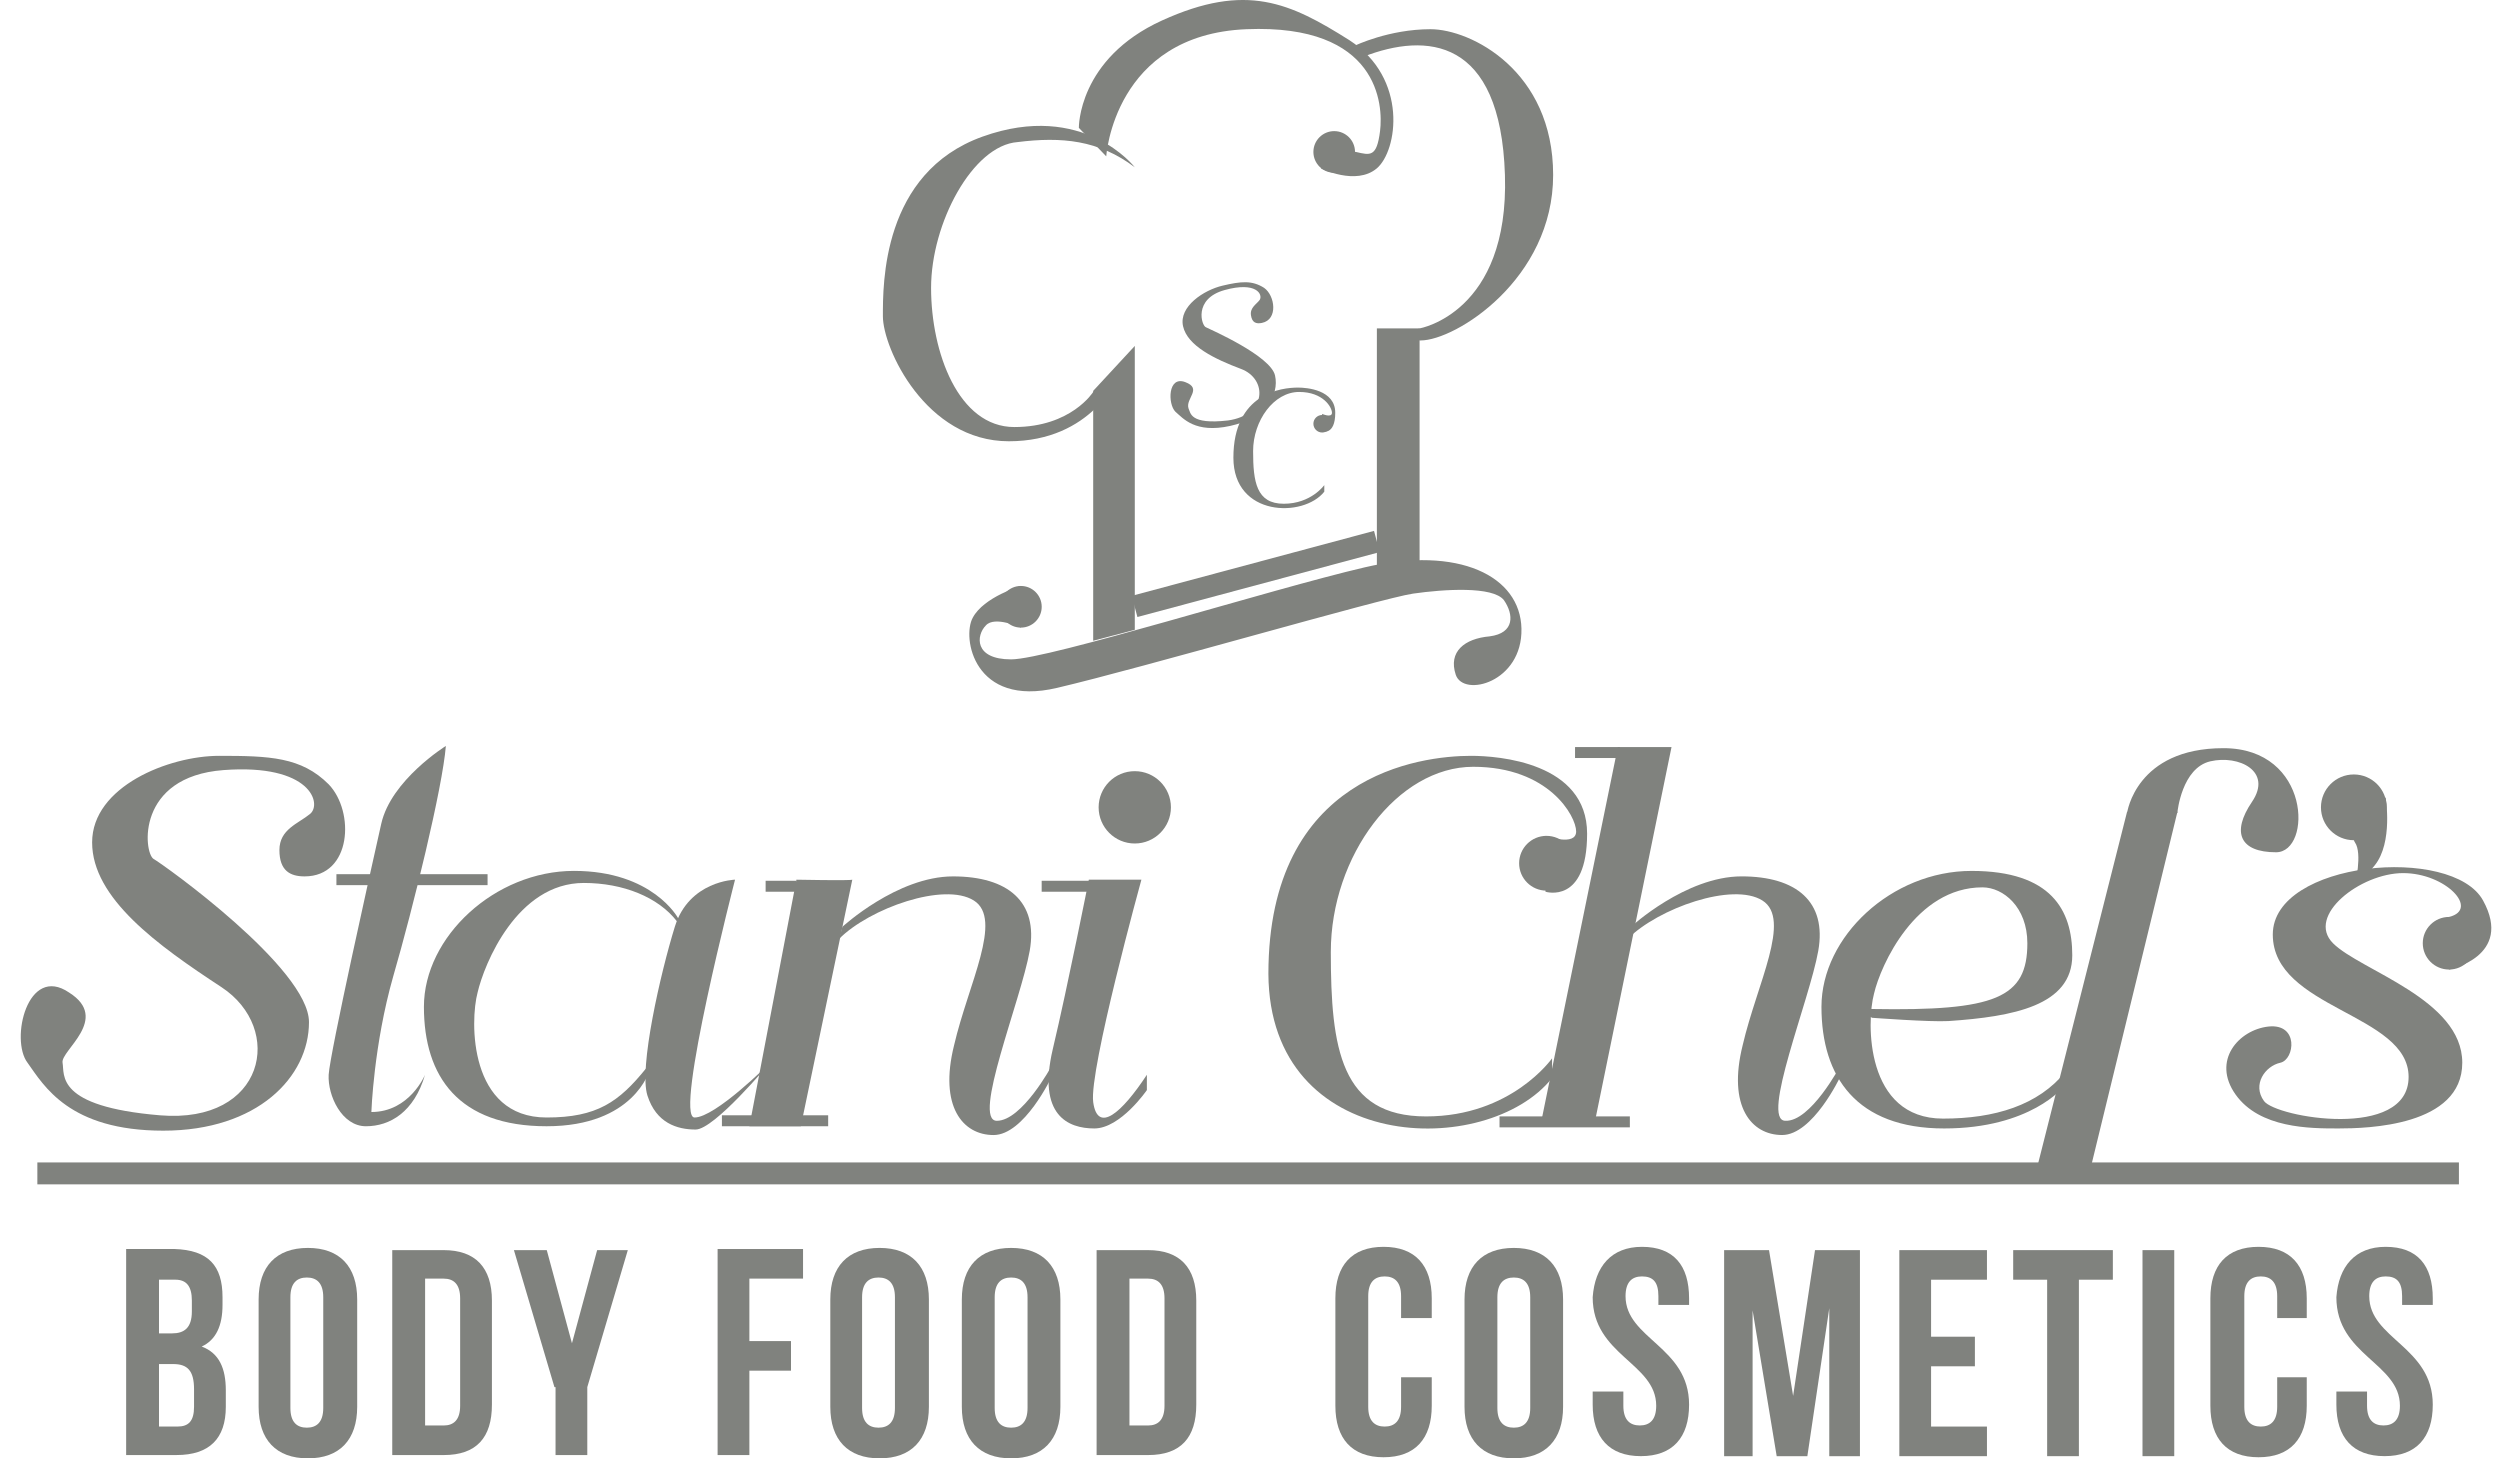 <svg width="120" height="70" viewBox="0 0 120 70" fill="none" xmlns="http://www.w3.org/2000/svg">
<path d="M49.003 30.125C49.554 30.125 50.002 29.677 50.002 29.125C50.002 28.573 49.554 28.126 49.003 28.126C48.451 28.126 48.004 28.573 48.004 29.125C48.004 29.677 48.451 30.125 49.003 30.125Z" fill="#80827E"/>
<path d="M64.042 8.293C64.594 8.293 65.041 7.845 65.041 7.293C65.041 6.741 64.594 6.294 64.042 6.294C63.49 6.294 63.043 6.741 63.043 7.293C63.043 7.845 63.49 8.293 64.042 8.293Z" fill="#80827E"/>
<path d="M49.005 28.125C49.005 28.125 47.218 28.652 46.692 29.651C46.166 30.598 46.744 33.965 50.74 33.018C54.788 32.071 66.353 28.704 67.826 28.494C69.297 28.283 71.663 28.125 72.189 28.809C72.662 29.493 72.715 30.387 71.505 30.545C70.296 30.651 69.508 31.282 69.876 32.387C70.244 33.491 73.083 32.755 73.03 30.177C72.978 27.652 70.034 26.179 65.512 27.231C60.991 28.283 50.319 31.65 48.532 31.65C46.744 31.65 46.849 30.493 47.323 30.019C47.743 29.546 49.005 30.125 49.005 30.125V28.125Z" fill="#80827E"/>
<path d="M54.47 30.23V16.605L52.473 18.762V30.756L54.47 30.23Z" fill="#80827E"/>
<path d="M68.14 15.763H66.09V27.178H68.14V15.763Z" fill="#80827E"/>
<path d="M68.137 15.764C68.137 15.764 72.448 15.027 72.237 8.399C72.027 1.771 68.452 1.56 65.456 2.717L65.035 2.191C65.035 2.191 66.665 1.402 68.663 1.402C70.608 1.402 74.551 3.401 74.551 8.399C74.551 13.396 69.872 16.342 68.189 16.342C66.455 16.342 68.137 15.764 68.137 15.764Z" fill="#80827E"/>
<path d="M63.403 8.083C63.403 8.083 65.086 8.925 66.085 8.083C67.083 7.241 67.609 3.769 64.77 1.928C61.931 0.139 59.829 -0.86 55.781 0.981C51.733 2.822 51.785 6.137 51.785 6.137L53.099 7.504C53.099 7.504 53.468 1.665 59.829 1.402C66.19 1.139 66.4 5.032 66.242 6.294C66.085 7.557 65.769 7.452 65.086 7.294C64.35 7.136 63.403 8.083 63.403 8.083Z" fill="#80827E"/>
<path d="M54.47 8.03C54.47 8.03 51.999 4.821 47.163 6.557C42.326 8.293 42.379 13.659 42.379 15.184C42.379 16.71 44.429 21.181 48.425 21.181C52.42 21.181 53.682 18.078 53.682 18.078L52.473 18.814C52.473 18.814 51.421 20.498 48.688 20.498C46.006 20.498 44.692 16.92 44.692 13.817C44.692 10.713 46.69 6.978 48.845 6.82C50.948 6.557 52.736 6.715 54.47 8.03Z" fill="#80827E"/>
<path d="M65.953 25.483L54.324 28.601L54.596 29.617L66.225 26.5L65.953 25.483Z" fill="#80827E"/>
<path d="M118.028 55.797H1.793V56.849H118.028V55.797Z" fill="#80827E"/>
<path d="M14.621 42.067C16.881 42.067 17.039 38.963 15.777 37.648C14.463 36.333 12.938 36.28 10.52 36.28C8.102 36.28 4.422 37.753 4.422 40.436C4.422 43.119 7.576 45.381 10.625 47.38C13.675 49.379 12.728 53.956 7.681 53.535C2.635 53.114 3.108 51.589 3.003 51.01C2.897 50.431 5.316 48.906 3.318 47.643C1.32 46.275 0.479 49.905 1.32 51.01C2.109 52.115 3.318 54.272 7.839 54.272C12.36 54.272 14.831 51.694 14.831 49.063C14.831 46.486 7.839 41.488 7.366 41.225C6.893 40.91 6.525 37.28 10.73 36.964C14.936 36.648 15.462 38.595 14.884 39.068C14.305 39.542 13.412 39.805 13.412 40.804C13.412 41.804 13.937 42.067 14.621 42.067Z" fill="#80827E"/>
<path d="M21.401 35.806C21.401 35.806 18.773 37.437 18.3 39.541C17.826 41.645 15.829 50.588 15.776 51.588C15.724 52.587 16.407 54.06 17.564 54.06C18.72 54.06 19.877 53.377 20.402 51.588C20.402 51.588 19.666 53.377 17.826 53.377C17.826 53.377 17.932 50.168 18.878 46.853C19.824 43.592 21.244 37.805 21.401 35.806Z" fill="#80827E"/>
<path d="M23.403 41.961H16.148V42.487H23.403V41.961Z" fill="#80827E"/>
<path d="M32.544 44.065C32.544 44.065 31.335 41.803 27.55 41.803C23.765 41.803 20.348 44.96 20.348 48.326C20.348 51.693 22.03 54.06 26.236 54.06C30.441 54.06 31.177 51.377 31.177 51.377C31.177 51.377 31.335 50.904 31.02 51.272C29.705 52.903 28.654 53.64 26.236 53.64C22.503 53.64 22.556 49.01 22.924 47.642C23.239 46.275 24.816 42.382 28.023 42.382C29.916 42.382 31.598 43.066 32.492 44.223C32.807 44.802 32.544 44.065 32.544 44.065Z" fill="#80827E"/>
<path d="M99.469 45.854C99.469 43.697 98.47 41.804 94.632 41.804C90.794 41.804 87.43 44.96 87.43 48.327C87.43 51.694 89.112 54.166 93.318 54.166C97.471 54.166 99.048 52.167 99.048 52.167C99.048 52.167 99.416 51.062 99.153 51.431C97.839 53.061 95.736 53.693 93.265 53.693C89.532 53.693 89.585 49.063 89.953 47.696C90.269 46.328 91.951 42.593 95.158 42.593C96.156 42.593 97.313 43.54 97.313 45.276C97.313 47.906 95.788 48.537 89.848 48.432C89.322 48.432 89.848 48.853 89.848 48.853C89.848 48.853 92.634 49.063 93.528 49.011C96.63 48.8 99.469 48.274 99.469 45.854Z" fill="#80827E"/>
<path d="M35.282 42.224C35.282 42.224 33.075 42.277 32.391 44.486C31.708 46.696 30.656 51.272 31.077 52.587C31.497 53.903 32.496 54.218 33.39 54.218C34.284 54.218 36.912 51.062 36.912 51.062C36.912 51.062 34.336 53.64 33.337 53.64C32.339 53.64 35.282 42.224 35.282 42.224Z" fill="#80827E"/>
<path d="M40.91 42.225C40.805 42.277 38.229 42.225 38.229 42.225L35.969 54.061H38.44L40.91 42.225Z" fill="#80827E"/>
<path d="M38.222 42.277H36.75V42.803H38.222V42.277Z" fill="#80827E"/>
<path d="M77.757 35.859H75.602V36.385H77.757V35.859Z" fill="#80827E"/>
<path d="M78.233 53.587H71.977V54.113H78.233V53.587Z" fill="#80827E"/>
<path d="M52.471 42.277H50V42.803H52.471V42.277Z" fill="#80827E"/>
<path d="M39.752 53.534H34.652V54.06H39.752V53.534Z" fill="#80827E"/>
<path d="M40.435 44.487C40.435 44.487 43.064 42.067 45.745 42.067C48.373 42.067 49.845 43.277 49.425 45.644C49.004 48.011 46.639 53.798 47.848 53.798C49.057 53.798 50.476 51.168 50.476 51.168V51.694C50.476 51.694 49.162 54.482 47.69 54.482C46.218 54.482 45.061 53.114 45.797 50.168C46.481 47.222 48.163 44.118 46.744 43.224C45.324 42.33 41.749 43.593 40.277 45.065L40.435 44.487Z" fill="#80827E"/>
<path d="M78.287 44.486C78.287 44.486 80.915 42.066 83.596 42.066C86.225 42.066 87.697 43.276 87.276 45.644C86.856 48.011 84.49 53.797 85.699 53.797C86.908 53.85 88.328 51.167 88.328 51.167V51.693C88.328 51.693 87.013 54.481 85.541 54.481C84.07 54.481 82.913 53.114 83.649 50.168C84.332 47.222 86.015 44.118 84.595 43.224C83.176 42.329 79.601 43.592 78.129 45.065L78.287 44.486Z" fill="#80827E"/>
<path d="M52.264 42.225H54.787C54.787 42.225 52.264 51.378 52.474 52.904C52.684 54.429 53.841 53.43 55.05 51.589V52.325C55.05 52.325 53.788 54.166 52.527 54.166C51.265 54.166 49.793 53.535 50.529 50.379C51.265 47.275 52.264 42.225 52.264 42.225Z" fill="#80827E"/>
<path d="M54.469 40.488C55.427 40.488 56.204 39.71 56.204 38.752C56.204 37.793 55.427 37.016 54.469 37.016C53.511 37.016 52.734 37.793 52.734 38.752C52.734 39.71 53.511 40.488 54.469 40.488Z" fill="#80827E"/>
<path d="M74.232 42.751C74.958 42.751 75.546 42.163 75.546 41.436C75.546 40.71 74.958 40.121 74.232 40.121C73.506 40.121 72.918 40.71 72.918 41.436C72.918 42.163 73.506 42.751 74.232 42.751Z" fill="#80827E"/>
<path d="M74.499 51.746V50.8C74.499 50.8 72.554 53.588 68.453 53.588C64.353 53.588 63.879 50.326 63.879 45.697C63.879 41.067 67.086 36.806 70.714 36.806C74.341 36.806 75.655 39.174 75.655 39.91C75.655 40.647 74.183 40.12 74.183 40.12V42.803C74.183 42.803 76.181 43.435 76.181 40.015C76.181 36.596 71.923 36.28 70.609 36.28C68.19 36.28 60.883 37.175 60.883 46.749C60.935 55.429 71.397 55.639 74.499 51.746Z" fill="#80827E"/>
<path d="M63.464 20.761C63.696 20.761 63.884 20.572 63.884 20.34C63.884 20.107 63.696 19.919 63.464 19.919C63.231 19.919 63.043 20.107 63.043 20.34C63.043 20.572 63.231 20.761 63.464 20.761Z" fill="#80827E"/>
<path d="M63.566 23.601V23.285C63.566 23.285 62.936 24.18 61.621 24.18C60.307 24.18 60.149 23.128 60.149 21.655C60.149 20.182 61.148 18.814 62.357 18.814C63.514 18.814 63.934 19.55 63.934 19.814C63.934 20.076 63.461 19.866 63.461 19.866V20.708C63.461 20.708 64.092 20.918 64.092 19.814C64.092 18.709 62.725 18.604 62.305 18.604C61.516 18.604 59.203 18.866 59.203 21.97C59.203 24.811 62.568 24.864 63.566 23.601Z" fill="#80827E"/>
<path d="M60.571 15.5C61.36 15.342 61.202 14.185 60.677 13.817C60.098 13.449 59.573 13.501 58.679 13.712C57.785 13.922 56.576 14.711 56.786 15.658C56.997 16.605 58.311 17.236 59.573 17.71C60.834 18.183 60.834 19.919 58.942 20.182C57.102 20.393 57.154 19.814 57.049 19.604C56.891 19.13 57.733 18.657 56.891 18.341C56.05 18.025 56.05 19.393 56.418 19.761C56.786 20.077 57.365 20.814 59.047 20.445C60.729 20.077 61.413 18.972 61.202 18.025C60.992 17.078 58.101 15.816 57.89 15.711C57.68 15.658 57.259 14.343 58.784 13.922C60.309 13.501 60.624 14.133 60.466 14.396C60.309 14.606 59.993 14.764 60.046 15.132C60.098 15.5 60.309 15.553 60.571 15.5Z" fill="#80827E"/>
<path d="M80.233 35.858H77.656L73.977 53.85H76.553L80.233 35.858Z" fill="#80827E"/>
<path d="M100.365 56.007L104.518 38.963H102.1L97.789 56.007H100.365Z" fill="#80827E"/>
<path d="M104.52 38.963C104.52 38.963 104.73 36.858 106.097 36.543C107.464 36.227 109.094 37.016 108.095 38.489C107.096 39.962 107.516 40.909 109.251 40.909C110.986 40.909 110.934 35.912 106.728 35.912C102.522 35.912 102.102 39.015 102.102 39.015H104.52V38.963Z" fill="#80827E"/>
<path d="M112.983 40.33C113.854 40.33 114.561 39.624 114.561 38.752C114.561 37.88 113.854 37.174 112.983 37.174C112.112 37.174 111.406 37.88 111.406 38.752C111.406 39.624 112.112 40.33 112.983 40.33Z" fill="#80827E"/>
<path d="M117.555 46.538C118.252 46.538 118.816 45.972 118.816 45.275C118.816 44.578 118.252 44.013 117.555 44.013C116.858 44.013 116.293 44.578 116.293 45.275C116.293 45.972 116.858 46.538 117.555 46.538Z" fill="#80827E"/>
<path d="M114.51 38.279C114.51 38.279 114.878 40.436 113.984 41.54C113.09 42.645 113.038 42.487 113.038 42.487C113.038 42.487 113.406 40.962 113.038 40.436C112.617 39.857 114.51 38.279 114.51 38.279Z" fill="#80827E"/>
<path d="M117.558 46.538C117.558 46.538 120.659 45.907 119.187 43.224C117.715 40.541 109.094 41.33 109.094 44.855C109.094 48.432 115.613 48.643 115.613 51.694C115.613 54.745 109.251 53.64 108.673 52.851C108.095 52.062 108.726 51.168 109.462 51.01C110.145 50.852 110.355 49.116 108.883 49.274C107.464 49.432 106.15 50.905 107.306 52.535C108.463 54.166 110.881 54.166 112.248 54.166C113.615 54.166 118.189 54.061 118.189 51.01C118.189 47.959 113.299 46.591 111.985 45.276C110.671 43.961 113.299 41.909 115.35 41.909C117.4 41.909 119.03 43.645 117.558 44.013C116.138 44.382 117.558 46.538 117.558 46.538Z" fill="#80827E"/>
<path d="M10.681 62.266V62.635C10.681 63.634 10.366 64.318 9.682 64.634C10.523 64.949 10.839 65.686 10.839 66.738V67.527C10.839 69.052 10.05 69.842 8.473 69.842H6.055V59.952H8.368C9.998 60.004 10.681 60.741 10.681 62.266ZM7.632 61.372V64.002H8.263C8.841 64.002 9.209 63.739 9.209 62.95V62.424C9.209 61.74 8.946 61.425 8.42 61.425H7.632V61.372ZM7.632 65.423V68.474H8.526C9.051 68.474 9.314 68.211 9.314 67.527V66.685C9.314 65.791 8.999 65.475 8.315 65.475H7.632V65.423Z" fill="#80827E"/>
<path d="M12.414 62.373C12.414 60.795 13.255 59.9 14.78 59.9C16.304 59.9 17.145 60.795 17.145 62.373V67.528C17.145 69.106 16.304 70.001 14.78 70.001C13.255 70.001 12.414 69.106 12.414 67.528V62.373ZM13.939 67.581C13.939 68.265 14.254 68.528 14.727 68.528C15.2 68.528 15.516 68.265 15.516 67.581V62.268C15.516 61.584 15.2 61.321 14.727 61.321C14.254 61.321 13.939 61.584 13.939 62.268V67.581Z" fill="#80827E"/>
<path d="M18.828 60.006H21.299C22.823 60.006 23.612 60.848 23.612 62.426V67.423C23.612 69.001 22.876 69.843 21.299 69.843H18.828V60.006ZM20.405 61.374V68.423H21.299C21.772 68.423 22.087 68.16 22.087 67.476V62.321C22.087 61.637 21.772 61.374 21.299 61.374H20.405Z" fill="#80827E"/>
<path d="M26.613 66.582L24.668 60.006H26.245L27.454 64.477L28.663 60.006H30.135L28.19 66.582V69.843H26.666V66.582H26.613Z" fill="#80827E"/>
<path d="M35.97 64.372H37.968V65.792H35.97V69.843H34.445V59.953H38.546V61.373H35.97V64.372Z" fill="#80827E"/>
<path d="M39.855 62.373C39.855 60.795 40.697 59.9 42.221 59.9C43.746 59.9 44.587 60.795 44.587 62.373V67.528C44.587 69.106 43.746 70.001 42.221 70.001C40.697 70.001 39.855 69.106 39.855 67.528V62.373ZM41.38 67.581C41.38 68.265 41.696 68.528 42.169 68.528C42.642 68.528 42.957 68.265 42.957 67.581V62.268C42.957 61.584 42.642 61.321 42.169 61.321C41.696 61.321 41.38 61.584 41.38 62.268V67.581Z" fill="#80827E"/>
<path d="M46.168 62.373C46.168 60.795 47.009 59.9 48.534 59.9C50.058 59.9 50.899 60.795 50.899 62.373V67.528C50.899 69.106 50.058 70.001 48.534 70.001C47.009 70.001 46.168 69.106 46.168 67.528V62.373ZM47.745 67.581C47.745 68.265 48.06 68.528 48.534 68.528C49.007 68.528 49.322 68.265 49.322 67.581V62.268C49.322 61.584 49.007 61.321 48.534 61.321C48.06 61.321 47.745 61.584 47.745 62.268V67.581Z" fill="#80827E"/>
<path d="M52.637 60.006H55.108C56.632 60.006 57.421 60.848 57.421 62.426V67.423C57.421 69.001 56.685 69.843 55.108 69.843H52.637V60.006ZM54.214 61.374V68.423H55.108C55.581 68.423 55.896 68.16 55.896 67.476V62.321C55.896 61.637 55.581 61.374 55.108 61.374H54.214Z" fill="#80827E"/>
<path d="M68.724 66.16V67.475C68.724 69.054 67.935 69.948 66.411 69.948C64.886 69.948 64.098 69.054 64.098 67.475V62.32C64.098 60.742 64.886 59.848 66.411 59.848C67.935 59.848 68.724 60.742 68.724 62.32V63.267H67.252V62.215C67.252 61.531 66.936 61.268 66.463 61.268C65.99 61.268 65.675 61.531 65.675 62.215V67.528C65.675 68.212 65.99 68.475 66.463 68.475C66.936 68.475 67.252 68.212 67.252 67.528V66.108H68.724V66.16Z" fill="#80827E"/>
<path d="M70.297 62.373C70.297 60.795 71.138 59.9 72.663 59.9C74.187 59.9 75.028 60.795 75.028 62.373V67.528C75.028 69.106 74.187 70.001 72.663 70.001C71.138 70.001 70.297 69.106 70.297 67.528V62.373ZM71.874 67.581C71.874 68.265 72.189 68.528 72.663 68.528C73.136 68.528 73.451 68.265 73.451 67.581V62.268C73.451 61.584 73.136 61.321 72.663 61.321C72.189 61.321 71.874 61.584 71.874 62.268V67.581Z" fill="#80827E"/>
<path d="M78.815 59.848C80.34 59.848 81.076 60.742 81.076 62.32V62.636H79.603V62.215C79.603 61.531 79.341 61.268 78.815 61.268C78.342 61.268 78.026 61.531 78.026 62.215C78.026 64.267 81.076 64.635 81.076 67.423C81.076 69.001 80.287 69.895 78.762 69.895C77.238 69.895 76.449 69.001 76.449 67.423V66.792H77.921V67.475C77.921 68.159 78.237 68.422 78.71 68.422C79.183 68.422 79.498 68.159 79.498 67.475C79.498 65.424 76.449 65.056 76.449 62.267C76.554 60.795 77.343 59.848 78.815 59.848Z" fill="#80827E"/>
<path d="M86.07 67.002L87.121 60.006H89.277V69.896H87.805V62.794L86.753 69.896H85.281L84.125 62.899V69.896H82.758V60.006H84.913L86.07 67.002Z" fill="#80827E"/>
<path d="M92.692 64.162H94.795V65.582H92.692V68.475H95.374V69.896H91.168V60.006H95.374V61.426H92.692V64.162Z" fill="#80827E"/>
<path d="M96.633 60.006H101.417V61.426H99.787V69.896H98.263V61.426H96.633V60.006Z" fill="#80827E"/>
<path d="M102.84 60.006H104.364V69.896H102.84V60.006Z" fill="#80827E"/>
<path d="M110.724 66.16V67.475C110.724 69.054 109.935 69.948 108.411 69.948C106.886 69.948 106.098 69.054 106.098 67.475V62.32C106.098 60.742 106.886 59.848 108.411 59.848C109.935 59.848 110.724 60.742 110.724 62.32V63.267H109.305V62.215C109.305 61.531 108.989 61.268 108.516 61.268C108.043 61.268 107.727 61.531 107.727 62.215V67.528C107.727 68.212 108.043 68.475 108.516 68.475C108.989 68.475 109.305 68.212 109.305 67.528V66.108H110.724V66.16Z" fill="#80827E"/>
<path d="M114.512 59.848C116.037 59.848 116.773 60.742 116.773 62.32V62.636H115.301V62.215C115.301 61.531 115.038 61.268 114.512 61.268C114.039 61.268 113.724 61.531 113.724 62.215C113.724 64.267 116.773 64.635 116.773 67.423C116.773 69.001 115.984 69.895 114.46 69.895C112.935 69.895 112.146 69.001 112.146 67.423V66.792H113.618V67.475C113.618 68.159 113.934 68.422 114.407 68.422C114.88 68.422 115.196 68.159 115.196 67.475C115.196 65.424 112.146 65.056 112.146 62.267C112.252 60.795 113.04 59.848 114.512 59.848Z" fill="#80827E"/>
</svg>
